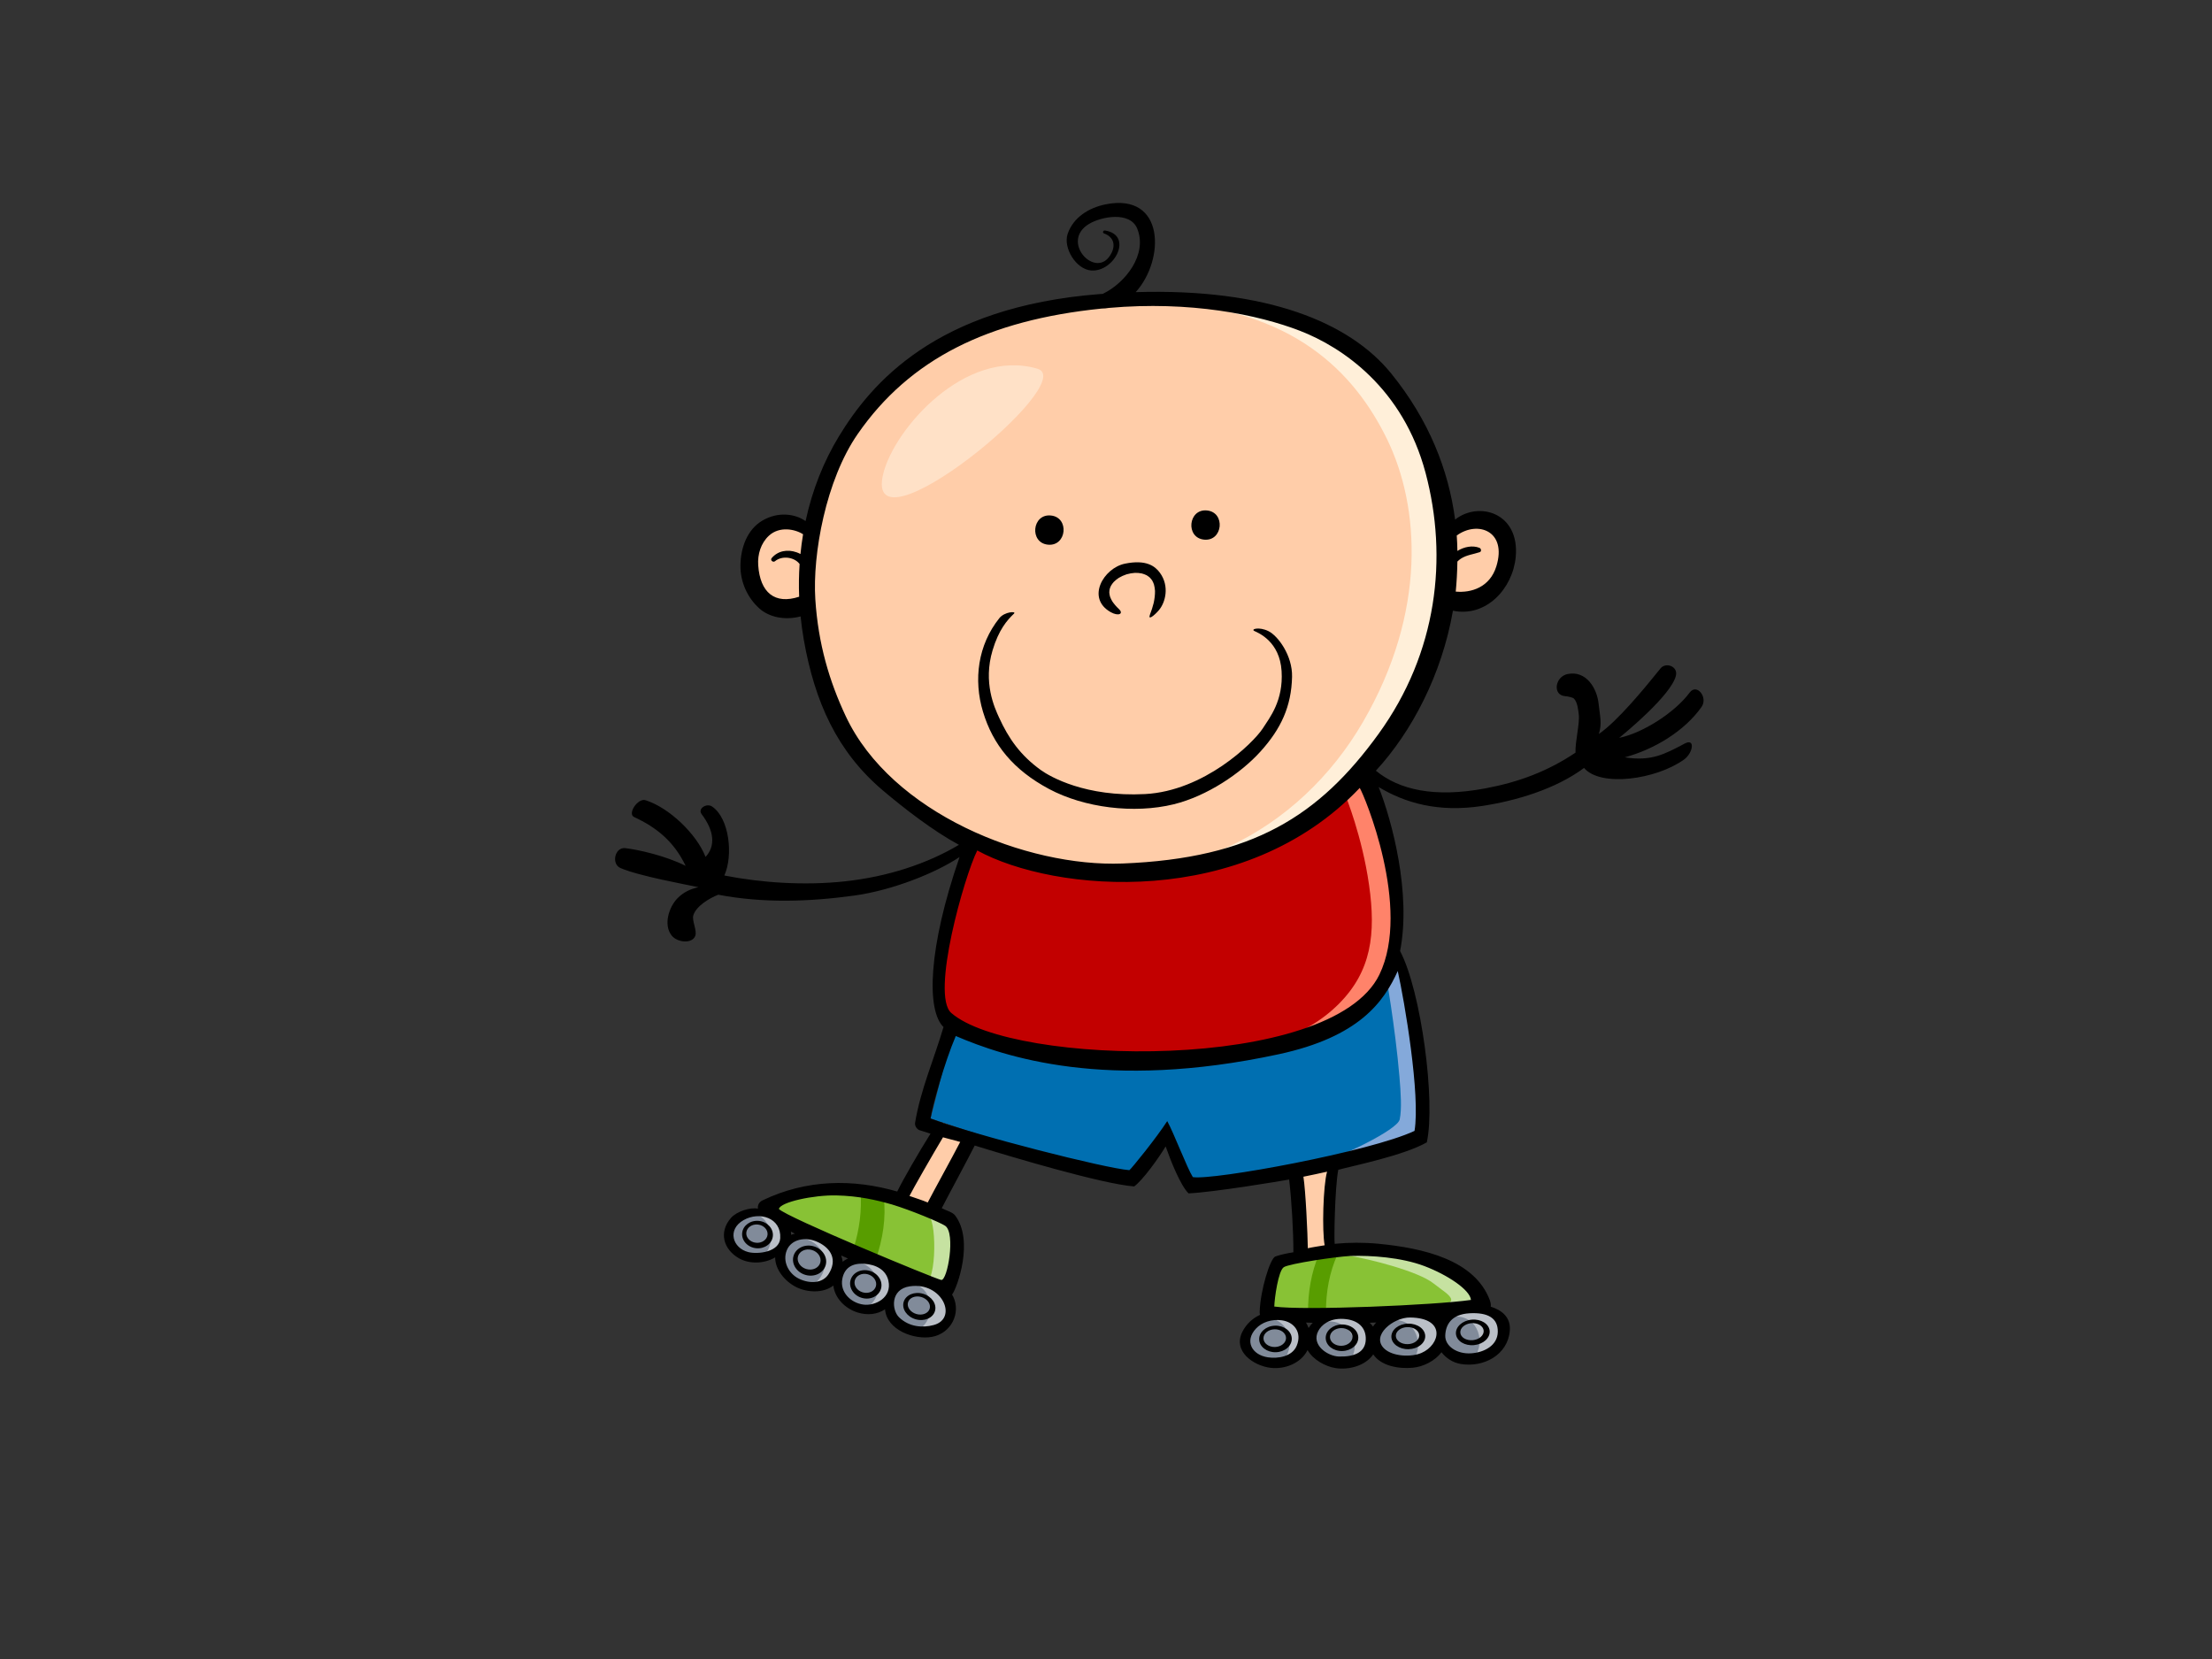 <?xml version="1.0" encoding="utf-8"?>
<!-- Generator: Adobe Illustrator 17.0.0, SVG Export Plug-In . SVG Version: 6.00 Build 0)  -->
<!DOCTYPE svg PUBLIC "-//W3C//DTD SVG 1.1//EN" "http://www.w3.org/Graphics/SVG/1.1/DTD/svg11.dtd">
<svg version="1.1" id="Layer_1" xmlns="http://www.w3.org/2000/svg" xmlns:xlink="http://www.w3.org/1999/xlink" x="0px" y="0px"
	 width="800px" height="600px" viewBox="0 0 800 600" enable-background="new 0 0 800 600" xml:space="preserve">
<rect x="0" y="0" width="800" height="600" fill="#333333" stroke="none"/>
<g>
	<path fill="#818B9A" d="M521.597,482.706c0.694-3.814,1.929-10.15,10.667-10.024c8.739,0.128,12.723,3.726,11.309,9.509
		c-1.415,5.784-5.656,9.251-12.08,8.738C525.068,490.417,520.57,488.357,521.597,482.706z"/>
	<path fill="#818B9A" d="M497.563,483.991c1.129-3.575,3.726-8.612,11.438-9.127c7.711-0.514,12.981,2.701,11.566,7.97
		c-1.413,5.269-5.654,9.125-12.208,9.125C501.804,491.959,496.021,488.873,497.563,483.991z"/>
	<path fill="#818B9A" d="M474.816,484.247c0.451-3.063,2.573-8.739,10.154-8.739c7.581,0,11.434,4.112,9.895,10.026
		c-1.542,5.909-5.914,7.84-12.081,7.197C476.617,492.086,474.173,488.617,474.816,484.247z"/>
	<path fill="#818B9A" d="M450.143,483.991c1.778-4.503,5.654-8.612,12.337-8.484c6.683,0.13,9.379,4.881,8.867,9.383
		c-0.513,4.498-5.655,8.614-12.21,7.97C452.585,492.217,447.957,489.518,450.143,483.991z"/>
	<path fill="#818B9A" d="M323.299,468.57c2.261-3.631,7.453-7.325,14.65-2.571c7.196,4.757,8.869,13.239-0.256,14.909
		C328.567,482.577,317.774,477.439,323.299,468.57z"/>
	<path fill="#818B9A" d="M304.409,459.96c2.508-3.377,7.067-5.523,13.106-3.339c6.041,2.186,7.196,9.253,3.342,12.978
		c-3.854,3.728-10.794,3.984-13.751,1.67C304.151,468.956,301.067,464.456,304.409,459.96z"/>
	<path fill="#818B9A" d="M283.846,450.581c2.361-2.659,7.324-5.273,13.365-2.571c6.04,2.698,7.07,8.866,4.114,12.852
		c-2.958,3.982-8.74,6.166-14.009,2.571C282.047,459.832,280.761,454.05,283.846,450.581z"/>
	<path fill="#818B9A" d="M267.653,440.683c3.071-2.204,9.64-3.215,12.596,0c2.955,3.213,3.855,6.815,2.571,8.741
		c-1.286,1.926-5.784,7.84-13.238,4.883C262.128,451.351,262.641,444.281,267.653,440.683z"/>
	<path fill="#BBC0C8" d="M532.264,472.682c-4.574-0.068-7.083,1.641-8.543,3.829c0.827-0.243,1.731-0.384,2.73-0.384
		c8.497,0,10.741,9.677,6.749,14.811c5.458-0.19,9.09-3.498,10.373-8.747C544.986,476.409,541.002,472.81,532.264,472.682z"/>
	<path fill="#BBC0C8" d="M509.001,474.864c-3.491,0.236-5.923,1.398-7.658,2.926c0.859-0.269,1.81-0.42,2.86-0.42
		c8.199,0,10.576,9.014,7.144,14.259c4.848-0.998,8.036-4.383,9.219-8.794C521.983,477.565,516.712,474.351,509.001,474.864z"/>
	<path fill="#BBC0C8" d="M484.97,475.508c-3.79,0-6.214,1.42-7.751,3.218c1.118-0.504,2.34-0.802,3.63-0.802h0.137
		c4.887,0,8.965,4.077,8.965,8.962c0,2.136-0.809,4.088-2.092,5.644c3.465-0.733,5.934-2.886,7.006-6.996
		C496.405,479.62,492.551,475.508,484.97,475.508z"/>
	<path fill="#BBC0C8" d="M462.48,475.508c-2.331-0.044-4.315,0.433-5.994,1.259c0.416-0.049,0.839-0.084,1.287-0.084
		c9.136,0,11.046,11.185,5.743,15.884c4.35-1.044,7.441-4.246,7.831-7.676C471.859,480.389,469.163,475.637,462.48,475.508z"/>
	<path fill="#BBC0C8" d="M337.949,465.999c-3.396-2.244-6.339-2.593-8.744-1.965c8.825,1.164,9.667,13.687,2.523,17.013
		c1.947,0.247,3.991,0.223,5.965-0.139C346.818,479.238,345.145,470.756,337.949,465.999z"/>
	<path fill="#BBC0C8" d="M317.515,456.621c-3.215-1.164-6.006-1.093-8.297-0.269c4.653,0.278,8.454,4.203,8.454,8.913v0.13
		c0,2.968-1.519,5.627-3.801,7.266c2.517-0.278,5.114-1.252,6.986-3.063C324.711,465.874,323.556,458.807,317.515,456.621z"/>
	<path fill="#BBC0C8" d="M297.211,448.01c-4.249-1.899-7.961-1.166-10.614,0.358c0.864-0.281,1.763-0.475,2.71-0.475
		c4.885,0,8.963,4.077,8.963,8.966v0.13c0,3.668-2.299,6.879-5.512,8.25c3.443,0.078,6.619-1.754,8.566-4.377
		C304.281,456.875,303.251,450.707,297.211,448.01z"/>
	<path fill="#BBC0C8" d="M280.248,440.683c-1.806-1.963-4.958-2.347-7.839-1.848c7.444,1.745,8.413,12.113,2.906,16.103
		c4.054-0.789,6.592-4.149,7.504-5.514C284.103,447.498,283.203,443.896,280.248,440.683z"/>
	<path fill="#C6E2A1" d="M328.722,436.048c9.01,3.379,15.768,3.379,17.457,10.697c1.69,7.323,1.127,20.275-7.32,18.022
		c-8.448-2.252-25.342-10.136-25.342-10.136L328.722,436.048z"/>
	<path fill="#C6E2A1" d="M477.01,453.657c11.086-3.533,32.484-1.846,43.187,2.1c10.7,3.944,24.78,16.333,12.391,17.459
		c-12.391,1.126-55.191,2.252-55.191,2.252L477.01,453.657z"/>
	<path fill="#88C235" d="M277.549,437.472c5.069-3.379,20.765-8.184,33.715-6.495c12.952,1.692,21.962,6.759,24.779,9.01
		c2.815,2.255,2.817,27.032-2.815,24.217C327.595,461.389,277.549,437.472,277.549,437.472z"/>
	<path fill="#88C235" d="M464.444,456.32c7.149-3.178,17.236-3.215,23.993-2.091c6.759,1.128,24.438,5.468,30.07,9.975
		c5.632,4.505,13.515,7.886-6.758,9.012c-20.274,1.126-53.499,1.689-53.499,1.689S459.375,458.575,464.444,456.32z"/>
	<path fill="#589D00" d="M316.735,455.587c2.54-7.511,3.808-15.017,2.857-22.962c-2.549-0.68-5.328-1.257-8.328-1.649
		c-0.011-0.002-0.023-0.002-0.034-0.002c0.507,6.782-0.408,13.756-2.493,20.401C311.469,452.818,314.172,454.238,316.735,455.587z"
		/>
	<path fill="#589D00" d="M477.01,453.657c-2.794,6.62-3.967,13.723-3.941,20.929c2.04-0.048,4.217-0.102,6.486-0.163
		c-0.028-7.186,1.28-14.398,4.181-20.719C481.598,453.56,479.312,453.536,477.01,453.657z"/>
	<path fill="#FFCDA9" d="M471.201,452.378c0-1.69-3.942-31.537-3.942-31.537l15.206-2.816l-1.69,33.227L471.201,452.378z"/>
	<polygon fill="#FFCDA9" points="326.47,432.669 341.111,406.198 351.813,410.14 338.296,437.735 	"/>
	<path fill="#84A9DA" d="M478.524,373.536c6.756-2.252,13.514-8.449,18.584-14.08c5.069-5.631,8.447-12.389,8.447-12.389
		s6.757,16.896,7.883,36.605c1.128,19.71,2.816,27.034-2.252,29.283c-5.069,2.253-40.549,10.137-40.549,10.137L478.524,373.536z"/>
	<path fill="#006FB1" d="M336.548,404.522l9.068-35.493c0,0,57.443,10.982,85.321,5.066c27.876-5.91,70.112-22.806,70.112-22.806
		s3.588,20.354,5.069,38.014c0.497,5.936,0.9,11.711,0.107,15.543c-0.793,3.84-21.902,13.903-30.561,16.275
		c-15.995,4.381-38.358,7.338-42.193,7.884c-5.913,0.844-12.672-18.585-12.672-18.585s-8.082,16.982-14.36,16.05
		C400.16,425.543,336.548,404.522,336.548,404.522z"/>
	<path fill="#FF836A" d="M458.813,305.674c11.569-6.674,35.479-27.878,35.479-27.878s11.826,33.788,11.826,56.598
		c0,22.808-12.671,35.479-34.634,41.393c-21.963,5.912-34.635,6.758-42.237,6.758C421.645,382.546,436.849,318.345,458.813,305.674z
		"/>
	<path fill="#C20000" d="M486.688,287.932c0,0,5.913,14.363,8.448,32.101c2.535,17.74,0.845,31.255-10.981,43.083
		c-11.826,11.825-30.411,18.583-65.046,20.271c-34.634,1.689-76.871-2.533-79.406-21.962c-2.533-19.429,11.827-58.287,11.827-58.287
		L486.688,287.932z"/>
	<path fill="#FFCDA9" d="M292.092,191.898c0,0-18.984-13.831-20.612,9.763c-1.628,23.596,18.985,17.362,18.985,17.362
		L292.092,191.898z"/>
	<path fill="#FFCDA9" d="M524.521,192.17l-0.814,24.952c0,0,21.152,2.71,20.611-18.989
		C543.776,176.44,524.521,192.17,524.521,192.17z"/>
	<path fill="#FFEFD9" d="M416.881,108.377c19.951-0.645,57.355,2.489,79.175,24.935c21.819,22.439,36.782,59.848,19.951,104.11
		c-16.832,44.264-44.263,65.464-72.318,72.319c-28.055,6.857-54.238,6.236-76.058-0.623
		C345.81,302.26,358.902,110.249,416.881,108.377z"/>
	<path fill="#FFCDA9" d="M326.483,137.052c18.587-14.328,47.38-29.298,94.139-27.432c46.757,1.87,69.201,24.939,81.044,49.252
		c11.846,24.314,14.467,62.297-8.728,102.242c-22.444,38.651-67.33,65.46-122.814,49.875
		c-55.485-15.586-71.179-53.837-76.059-80.423C289.188,203.982,296.558,160.118,326.483,137.052z"/>
	<path d="M424.529,290.871c11.984-2.953,24.185-11.157,31.31-19.038c7.501-8.284,11.203-16.388,11.451-27.034
		c0.185-7.727-5.108-14.844-8.527-16.536c-3.418-1.696-6.554-0.729-5.084-0.044c1.469,0.693,9.156,3.767,9.827,14.483
		c0.671,10.713-4.249,16.775-6.855,20.816c-3.493,5.285-21.152,22.552-42.563,23.669c-21.41,1.111-34.246-6.228-37.661-8.688
		c-7.381-5.316-11.652-11.397-15.137-19.063c-1.589-3.487-5.817-12.572-2.306-24.268c2.21-7.358,5.211-10.858,7.745-13.248
		c1.006-0.945-3.402-0.722-5.284,1.621c-7.789,9.701-9.419,22.293-5.937,33.856c3.607,11.98,11.005,21.052,23.89,27.947
		C392.089,292.13,410.141,294.414,424.529,290.871z"/>
	<path d="M401.719,221.399c2.796,1.572,4.782,0.598,2.953-1.128c-0.899-0.846-1.724-1.769-2.405-2.798
		c-0.326-0.55-0.602-1.126-0.818-1.729c-0.129-0.462-0.215-0.934-0.255-1.413c0.004-0.411,0.044-0.824,0.119-1.228
		c0.124-0.439,0.287-0.863,0.49-1.27c0.291-0.492,0.629-0.95,1.009-1.374c0.557-0.563,1.171-1.049,1.828-1.482
		c0.885-0.524,1.825-0.948,2.805-1.268c0.983-0.283,1.993-0.462,3.016-0.53c0.835-0.015,1.667,0.053,2.488,0.217
		c0.604,0.159,1.185,0.373,1.742,0.647c0.403,0.243,0.783,0.517,1.14,0.824c0.313,0.32,0.598,0.665,0.852,1.035
		c0.267,0.47,0.488,0.961,0.663,1.469c0.211,0.771,0.331,1.559,0.38,2.361c0.019,1.453-0.17,2.9-0.479,4.326
		c-0.348,1.414-0.801,2.8-1.327,4.159c-0.897,2.352,1.535,0.415,3.174-1.497c2.437-2.824,3.925-8.752,0.413-13.561
		c-1.732-2.376-4.949-4.9-12.677-3.3C399.105,205.462,392.725,216.347,401.719,221.399z"/>
	<path d="M379.023,196.989c6.805,0.654,7.821-9.906,1.015-10.554C373.231,185.779,372.217,196.333,379.023,196.989z"/>
	<path d="M435.491,195.166c6.806,0.658,7.819-9.9,1.015-10.553C429.7,183.959,428.686,194.513,435.491,195.166z"/>
	<path d="M569.349,242.284C568.651,242.144,568.365,242.131,569.349,242.284L569.349,242.284z"/>
	<path d="M615.375,255.688c2.455-3.482-1.723-8.659-4.275-5.225c-5.404,7.288-17.058,14.685-25.51,16.393
		c2.584-2.073,18.668-15.403,20.494-22.355c0.944-3.589-3.68-5.068-5.5-2.798c-5.844,7.276-15.598,19.118-22.338,23.746
		c1.252-3.84,0.319-6.866-0.072-10.81c-0.573-5.771-4.532-12.203-11.182-10.876c-4.637,0.927-5.55,7.601-1.023,8.001
		c1.336,0.119,2.914,0.512,3.294,0.918c1.276,1.363,1.527,4.066,1.724,5.729c0.391,3.315-1.344,9.794-1.184,13.802
		c-10.256,6.841-20.623,10.669-32.598,12.915c-18.485,3.465-31.192,0.515-39.602-6.389c12.979-14.076,23.842-34.731,27.873-57.867
		c11.992,2.484,21.65-7.97,22.71-19.482c1.469-15.958-13.364-20.248-21.931-13.473c-2.342-17.852-9.44-36.005-23.125-52.865
		c-14.961-18.439-44.883-30.835-92.392-29.397c10.627-11.671,10.678-36.082-10.884-31.748c-6.018,1.212-11.711,4.717-13.723,10.688
		c-1.709,5.077,3.075,12.838,8.524,13.233c8.44,0.607,15.371-12.857,4.939-14.467c-0.597-0.092-0.963,0.828-0.346,1.048
		c4.101,1.476,4.352,5.103,1.92,8.437c-5.539,7.594-17.62-5.622-7.335-11.843c4.426-2.68,14.816-4.679,17.442,1.643
		c3.867,9.311-4.265,19.718-12.439,23.636c-0.417,0.031-0.822,0.053-1.24,0.086c-59.258,4.648-82.605,32.427-94.171,51.414
		c-5.546,9.103-9.671,19.48-12.078,30.687c-3.683-2.643-9.963-3.562-15.681-0.153c-5.523,3.292-7.754,9.874-7.874,15.98
		c-0.12,6.013,2.441,11.835,6.881,15.796c3.437,3.068,9.034,4.361,14.88,2.846c0.286,2.798,0.652,5.614,1.153,8.451
		c3.967,22.481,12.042,40.452,28.533,54.429c7.986,6.768,18.414,14.787,27.577,19.727c-11.339,6.758-25.654,11.541-41.359,13.217
		c-14.437,1.546-30.073,0.53-43.492-2.129c3.273-7.268,1.834-20.672-4.408-24.932c-1.979-1.351-5.337,0.716-3.801,2.749
		c4.65,6.135,5.022,11.603,1.42,15.454c-3.259-8.305-13.189-17.823-21.732-20.504c-2.749-0.864-6.622,4.934-4.114,6.091
		c8.077,3.726,14.414,8.822,18.64,17.649c-7.208-3.609-17.024-5.846-21.832-6.398c-3.767-0.426-5.161,5.724-1.706,7.21
		c6.748,2.904,23.988,6.005,28.165,6.91c-2.722,0.619-5.265,1.672-7.544,3.979c-3.11,3.145-5.257,9.695-2.074,13.583
		c2.006,2.451,7.33,3.017,8.471,0.058c0.759-1.972-1.323-5.466-0.68-7.504c1.037-3.293,5.824-6.17,9.016-7.391
		c16.184,3.1,32.905,2.562,49.197,0.304c13.84-1.908,29.523-8.213,38.053-13.937c-11.437,33.141-12.003,55.452-5.804,61.491
		c-3.386,11.569-8.32,22.671-10.276,34.633c-0.18,1.096,0.627,2.363,1.677,2.701c1.296,0.424,2.596,0.828,3.899,1.226
		c-4.099,6.506-9.831,16.408-12.036,20.926c-16.018-4.622-32.843-4.452-48.763,3.224c-1.215,0.581-1.825,1.815-1.601,2.979
		c-2.763-0.599-7.71,1.003-9.75,3.33c-4.553,5.187-2.729,11.424,2.91,14.632c3.712,2.109,9.099,2.034,13.052-0.357
		c-0.003,4.481,3.591,8.698,7.514,10.702c4.031,2.058,9.875,2.357,13.531-0.505c0.522,4.512,4.215,8.31,8.719,9.726
		c3.716,1.166,7.274,0.676,9.975-1.135c0.635,7.55,10.605,11.115,16.959,9.973c6.972-1.256,10.528-8.595,7.726-14.496
		c-0.13-0.269-0.286-0.534-0.441-0.797c1.876-2.422,8.008-19.634,1.086-28.635c-0.965-1.254-3.185-1.736-4.823-2.606
		c2.087-4.103,9.499-17.779,11.93-22.673c12.089,3.77,45.994,13.926,57.665,14.798c3.085-2.22,8.887-10.276,11.381-14.467
		c1.891,5.358,5.4,14.176,8.291,16.975c8.972-0.389,33.186-4.414,36.381-5.002c0.886,7.574,1.562,18.954,1.533,26.303
		c-1.707,0.272-4.697,0.852-6.529,1.526c-1.831,0.674-5.435,12.062-5.665,20.102c-0.01,0.355,0.036,0.691,0.127,1.003
		c-2.641,1.213-4.932,3.297-6.357,6.077c-3.64,7.104,4.022,12.364,10.213,13.095c5.18,0.614,11.014-1.712,13.338-6.429
		c1.95,3.471,6.408,5.914,10.043,6.506c4.866,0.791,10.918-0.843,13.709-4.951c2.843,4.229,9.237,5.306,14.302,4.834
		c3.814-0.354,7.976-2.438,10.394-5.596c1.679,2.168,4.121,3.754,6.938,4.231c8.171,1.389,17.032-3.187,17.76-12.031
		c0.401-4.86-2.881-7.44-6.9-8.686c0.092-0.66,0.005-1.464-0.364-2.434c-5.475-14.438-23.812-18.744-40.27-20.324
		c-5.317-0.508-10.667-0.481-15.798,0.02c-0.262-1.486,0.036-20.008,1.288-26.761c5.102-1.398,23.822-5.205,32.022-9.931
		c3.253-14.672-2.039-54.773-9.663-69.187c4.113-20.924-2.973-47.21-7.743-59.307c9.628,5.777,21.608,9.264,37.522,6.822
		c12.013-1.844,26.353-6.013,36.753-13.736c5.947,7.013,26.013,4.235,36.147-3.034c3.292-2.361,4.153-7.86,0.271-5.795
		c-7.313,3.885-12.144,6.501-21.704,4.991C598.07,271.085,609.137,264.544,615.375,255.688z M535.069,198.133
		c-2.509-0.985-5.519-0.389-7.985,1.115c-0.029-1.924-0.101-3.807-0.235-5.576c7.543-5.488,18.295-1.68,14.325,11.157
		c-2.355,7.616-9.13,9.657-14.689,9.131c0.328-3.315,0.541-7.093,0.599-10.865c0.366-0.373,0.772-0.727,1.262-1.047
		c2.084-1.352,4.514-1.581,6.807-2.347C535.912,199.447,535.684,198.378,535.069,198.133z M289.496,200.372
		c-0.444-0.243-0.911-0.457-1.403-0.629c-3.279-1.155-6.789-0.554-9.02,2.115c-0.614,0.733,0.51,1.689,1.214,1.109
		c2.596-2.142,7.015-1.499,8.901,1.014c-0.261,3.88-0.323,7.826-0.163,11.83c-8.829,2.911-14.13-1.508-14.81-11.382
		c-0.271-3.924,0.955-7.994,3.875-10.689c3.812-3.524,9.449-2.385,12.351-0.521C290.048,195.569,289.736,197.96,289.496,200.372z
		 M305.861,258.992c-5.897-12.57-9.945-26.054-10.991-42.257c-1.044-16.203,3.782-43.114,15.322-59.764
		c18.818-27.152,47.103-41.19,88.228-45.375c0.886-0.006,1.75-0.082,2.59-0.234c29.501-2.602,53.991,2.431,69.108,8.266
		c15.426,5.954,37.343,20.836,45.464,51.415c8.118,30.579,4.329,64.947-17.05,94.44c-21.379,29.497-45.448,44.977-92.548,46.815
		C371.347,313.651,322.369,294.167,305.861,258.992z M282.184,447.772c-0.275,5.095-8.113,5.927-11.541,5.062
		c-5.68-1.435-7.779-8.127-1.698-11.576C274.715,437.989,282.577,440.462,282.184,447.772z M299.616,460.867
		c-2.089,3.244-6.702,3.542-10.707,1.575c-3.646-1.789-6.045-6.232-4.322-10.344c1.582-3.787,6.578-5.086,11.309-2.831
		C300.629,451.526,302.948,455.695,299.616,460.867z M286.021,445.416c0.48,0.245,0.972,0.501,1.469,0.758
		c-0.458,0.11-0.907,0.247-1.346,0.419C286.129,446.193,286.093,445.8,286.021,445.416z M304.765,456.334
		c-0.096-0.777-0.27-1.533-0.539-2.264c0.817,0.358,1.637,0.72,2.461,1.076C306.002,455.448,305.36,455.839,304.765,456.334z
		 M312.348,471.832c-4.615-0.57-8.639-4.485-7.715-9.317c0.757-3.964,3.565-5.752,7.93-5.457c4.37,0.289,7.875,2.264,8.737,6.113
		C322.684,469.356,316.509,472.348,312.348,471.832z M337.68,479.218c-3.966,1.06-8.809,0.766-12.522-2.798
		c-2.648-2.548-3.286-10.18,3.927-11.209C340.807,463.535,346.557,476.854,337.68,479.218z M341.843,443.333
		c3.858,2.604,0.821,19.994-1.446,19.575c-2.266-0.415-56.129-22.759-58.7-25.666c0.45-2.491,12.602-5.094,20.799-4.903
		c8.197,0.194,14.415,1.667,20.062,3.266C329.354,437.649,339.981,442.072,341.843,443.333z M335.53,434.897
		c-1.874-0.806-4.701-1.685-6.607-2.365c1.098-2.252,8.439-15.072,12.122-21.211c2.07,0.585,4.149,1.137,6.232,1.672
		C344.224,418.907,337.773,430.525,335.53,434.897z M468.975,486.705c-1.625,3.929-6.817,4.757-10.487,4.18
		c-5.738-0.905-8.421-5.843-4.312-10.317c2.213-2.409,5.781-3.556,9.421-3.059C468.003,478.112,470.991,481.827,468.975,486.705z
		 M473.273,480.294c-0.252-0.689-0.561-1.354-0.941-1.967c0.801,0.033,1.618,0.053,2.433,0.079
		C474.208,478.953,473.708,479.579,473.273,480.294z M484.268,490.609c-4.105-0.1-10.17-4.194-7.494-9.244
		c1.077-2.034,3.856-4.655,9.097-4.364c5.24,0.291,8.236,3.094,8.079,7.497C493.791,488.898,490.165,490.757,484.268,490.609z
		 M496.568,479.771c-0.353-0.493-0.756-0.954-1.198-1.382c0.786-0.022,1.578-0.06,2.365-0.09
		C497.294,478.744,496.908,479.241,496.568,479.771z M514.11,489.302c-3.708,1.592-10.426,1.34-13.476-1.561
		c-4.936-4.701,3.286-11.315,9.328-11.249C523.138,476.637,520.881,486.393,514.11,489.302z M541.698,481.657
		c-0.072,4.953-4.869,7.457-9.607,7.789c-5.169,0.364-9.537-2.623-9.391-6.477c0.149-3.858,2.185-7.645,8.807-8.008
		C538.131,474.599,541.772,476.71,541.698,481.657z M488.437,454.229c7.31-0.237,18.324,0.486,26.714,3.664
		c8.39,3.186,16.493,8.584,16.849,12.243c-12.878,1.881-60.523,3.907-71.135,2.394c0.071-2.906,1.425-12.978,3.461-14.25
		C466.364,457.007,483.08,454.49,488.437,454.229z M479.083,450.373c-1.516,0.256-4.638,0.724-6.09,1.069
		c-0.075-5.158-0.781-20.771-1.595-25.866c2.229-0.47,6.337-1.279,8.554-1.822C478.531,428.824,478.09,445.16,479.083,450.373z
		 M511.582,408.998c-15.881,7.517-72.947,17.971-80.18,16.717c-2.124-3.376-6.9-16.019-9.26-20.253
		c-3.762,5.883-12.937,17.227-13.695,17.746c-8.777-0.676-55.221-12.473-71.9-18.685c0.573-4.203,5.004-20.226,9.122-29.835
		c17.526,7.51,54.397,20.027,116.76,6.599c29.156-6.278,38.05-18.961,43.082-30.091C507.949,361.984,513.74,396.114,511.582,408.998
		z M498.86,352.517c-17.311,35.596-132.704,33.094-154.815,13.835c-7.52-6.55,4.776-49.608,9.391-58.77
		c27.925,15.27,96.389,21.494,138.332-22.616C493.29,287.305,510.599,328.382,498.86,352.517z"/>
	<path d="M492.996,473.912c0.058-0.004,0.112-0.007,0.166-0.007c-0.07,0-0.141,0.004-0.214,0.009
		C492.963,473.912,492.982,473.912,492.996,473.912z"/>
	<path d="M279.508,447.1c-0.293,2.723-3.016,4.664-6.08,4.335c-3.062-0.331-5.306-2.811-5.011-5.536
		c0.293-2.727,3.016-4.671,6.08-4.339C277.559,441.891,279.804,444.367,279.508,447.1z M274.107,442.872
		c-2.12-0.225-3.998,1.056-4.193,2.878c-0.198,1.817,1.361,3.476,3.483,3.706c2.119,0.227,3.998-1.058,4.194-2.878
		C277.787,444.76,276.228,443.106,274.107,442.872z"/>
	<path d="M298.612,457.595c-0.823,2.856-4.095,4.421-7.306,3.494c-3.211-0.925-5.146-3.995-4.32-6.852
		c0.823-2.856,4.096-4.424,7.307-3.496C297.503,451.669,299.439,454.735,298.612,457.595z M293.631,452.071
		c-2.223-0.642-4.47,0.382-5.02,2.29c-0.55,1.902,0.807,3.969,3.028,4.609c2.224,0.645,4.473-0.382,5.022-2.288
		C297.208,454.775,295.854,452.714,293.631,452.071z"/>
	<path d="M318.622,466.096c-0.779,2.706-3.874,4.183-6.91,3.306c-3.038-0.877-4.868-3.774-4.088-6.479
		c0.78-2.705,3.874-4.183,6.91-3.308C317.573,460.49,319.4,463.392,318.622,466.096z M313.91,460.874
		c-2.102-0.607-4.226,0.358-4.749,2.164c-0.517,1.8,0.765,3.754,2.866,4.36c2.103,0.607,4.229-0.36,4.748-2.164
		C317.296,463.433,316.011,461.481,313.91,460.874z"/>
	<path d="M338.144,474.146c-0.734,2.555-3.866,3.885-6.995,2.984c-3.13-0.903-5.069-3.701-4.334-6.248
		c0.736-2.553,3.868-3.887,6.997-2.986C336.94,468.802,338.881,471.596,338.144,474.146z M333.2,469.078
		c-2.165-0.623-4.315,0.245-4.808,1.95c-0.49,1.696,0.868,3.58,3.032,4.207c2.168,0.623,4.319-0.249,4.813-1.946
		C336.726,471.589,335.366,469.705,333.2,469.078z"/>
	<path d="M467.188,484.104c0.068,2.654-2.518,4.867-5.775,4.949c-3.254,0.079-5.944-2.005-6.012-4.655
		c-0.064-2.654,2.52-4.87,5.774-4.951C464.432,479.367,467.123,481.451,467.188,484.104z M460.947,480.76
		c-2.251,0.057-4.041,1.535-3.998,3.301c0.046,1.769,1.902,3.154,4.159,3.101c2.254-0.055,4.045-1.533,4.001-3.301
		C465.065,482.092,463.201,480.701,460.947,480.76z"/>
	<path d="M491.241,483.67c0.068,2.657-2.519,4.87-5.774,4.949c-3.255,0.084-5.946-2.001-6.01-4.653
		c-0.066-2.656,2.518-4.872,5.772-4.951C488.484,478.932,491.177,481.016,491.241,483.67z M485.003,480.321
		c-2.254,0.057-4.045,1.537-4.002,3.306c0.046,1.767,1.907,3.155,4.161,3.102c2.25-0.057,4.042-1.537,4.001-3.306
		C489.117,481.655,487.254,480.268,485.003,480.321z"/>
	<path d="M515.453,483.18c0.065,2.551-2.626,4.688-6.005,4.773c-3.379,0.08-6.171-1.917-6.236-4.468
		c-0.062-2.555,2.627-4.69,6.005-4.776C512.598,478.624,515.39,480.623,515.453,483.18z M508.978,479.97
		c-2.336,0.059-4.2,1.486-4.159,3.187c0.046,1.7,1.975,3.034,4.315,2.974c2.34-0.057,4.202-1.482,4.158-3.185
		C513.253,481.244,511.321,479.914,508.978,479.97z"/>
	<path d="M538.756,481.316c0.237,2.542-2.3,4.856-5.667,5.168c-3.364,0.313-6.285-1.491-6.523-4.032
		c-0.237-2.548,2.301-4.858,5.666-5.176C535.599,476.962,538.52,478.77,538.756,481.316z M532.081,478.55
		c-2.329,0.223-4.091,1.769-3.933,3.467c0.157,1.696,2.174,2.889,4.504,2.672c2.329-0.214,4.091-1.766,3.934-3.461
		C536.43,479.535,534.41,478.337,532.081,478.55z"/>
	<path fill="#FFE1C7" d="M319.431,171.359c3.923-16.128,29.565-45.618,55.752-38.014
		C391.12,137.973,311.827,202.613,319.431,171.359z"/>
</g>
</svg>
